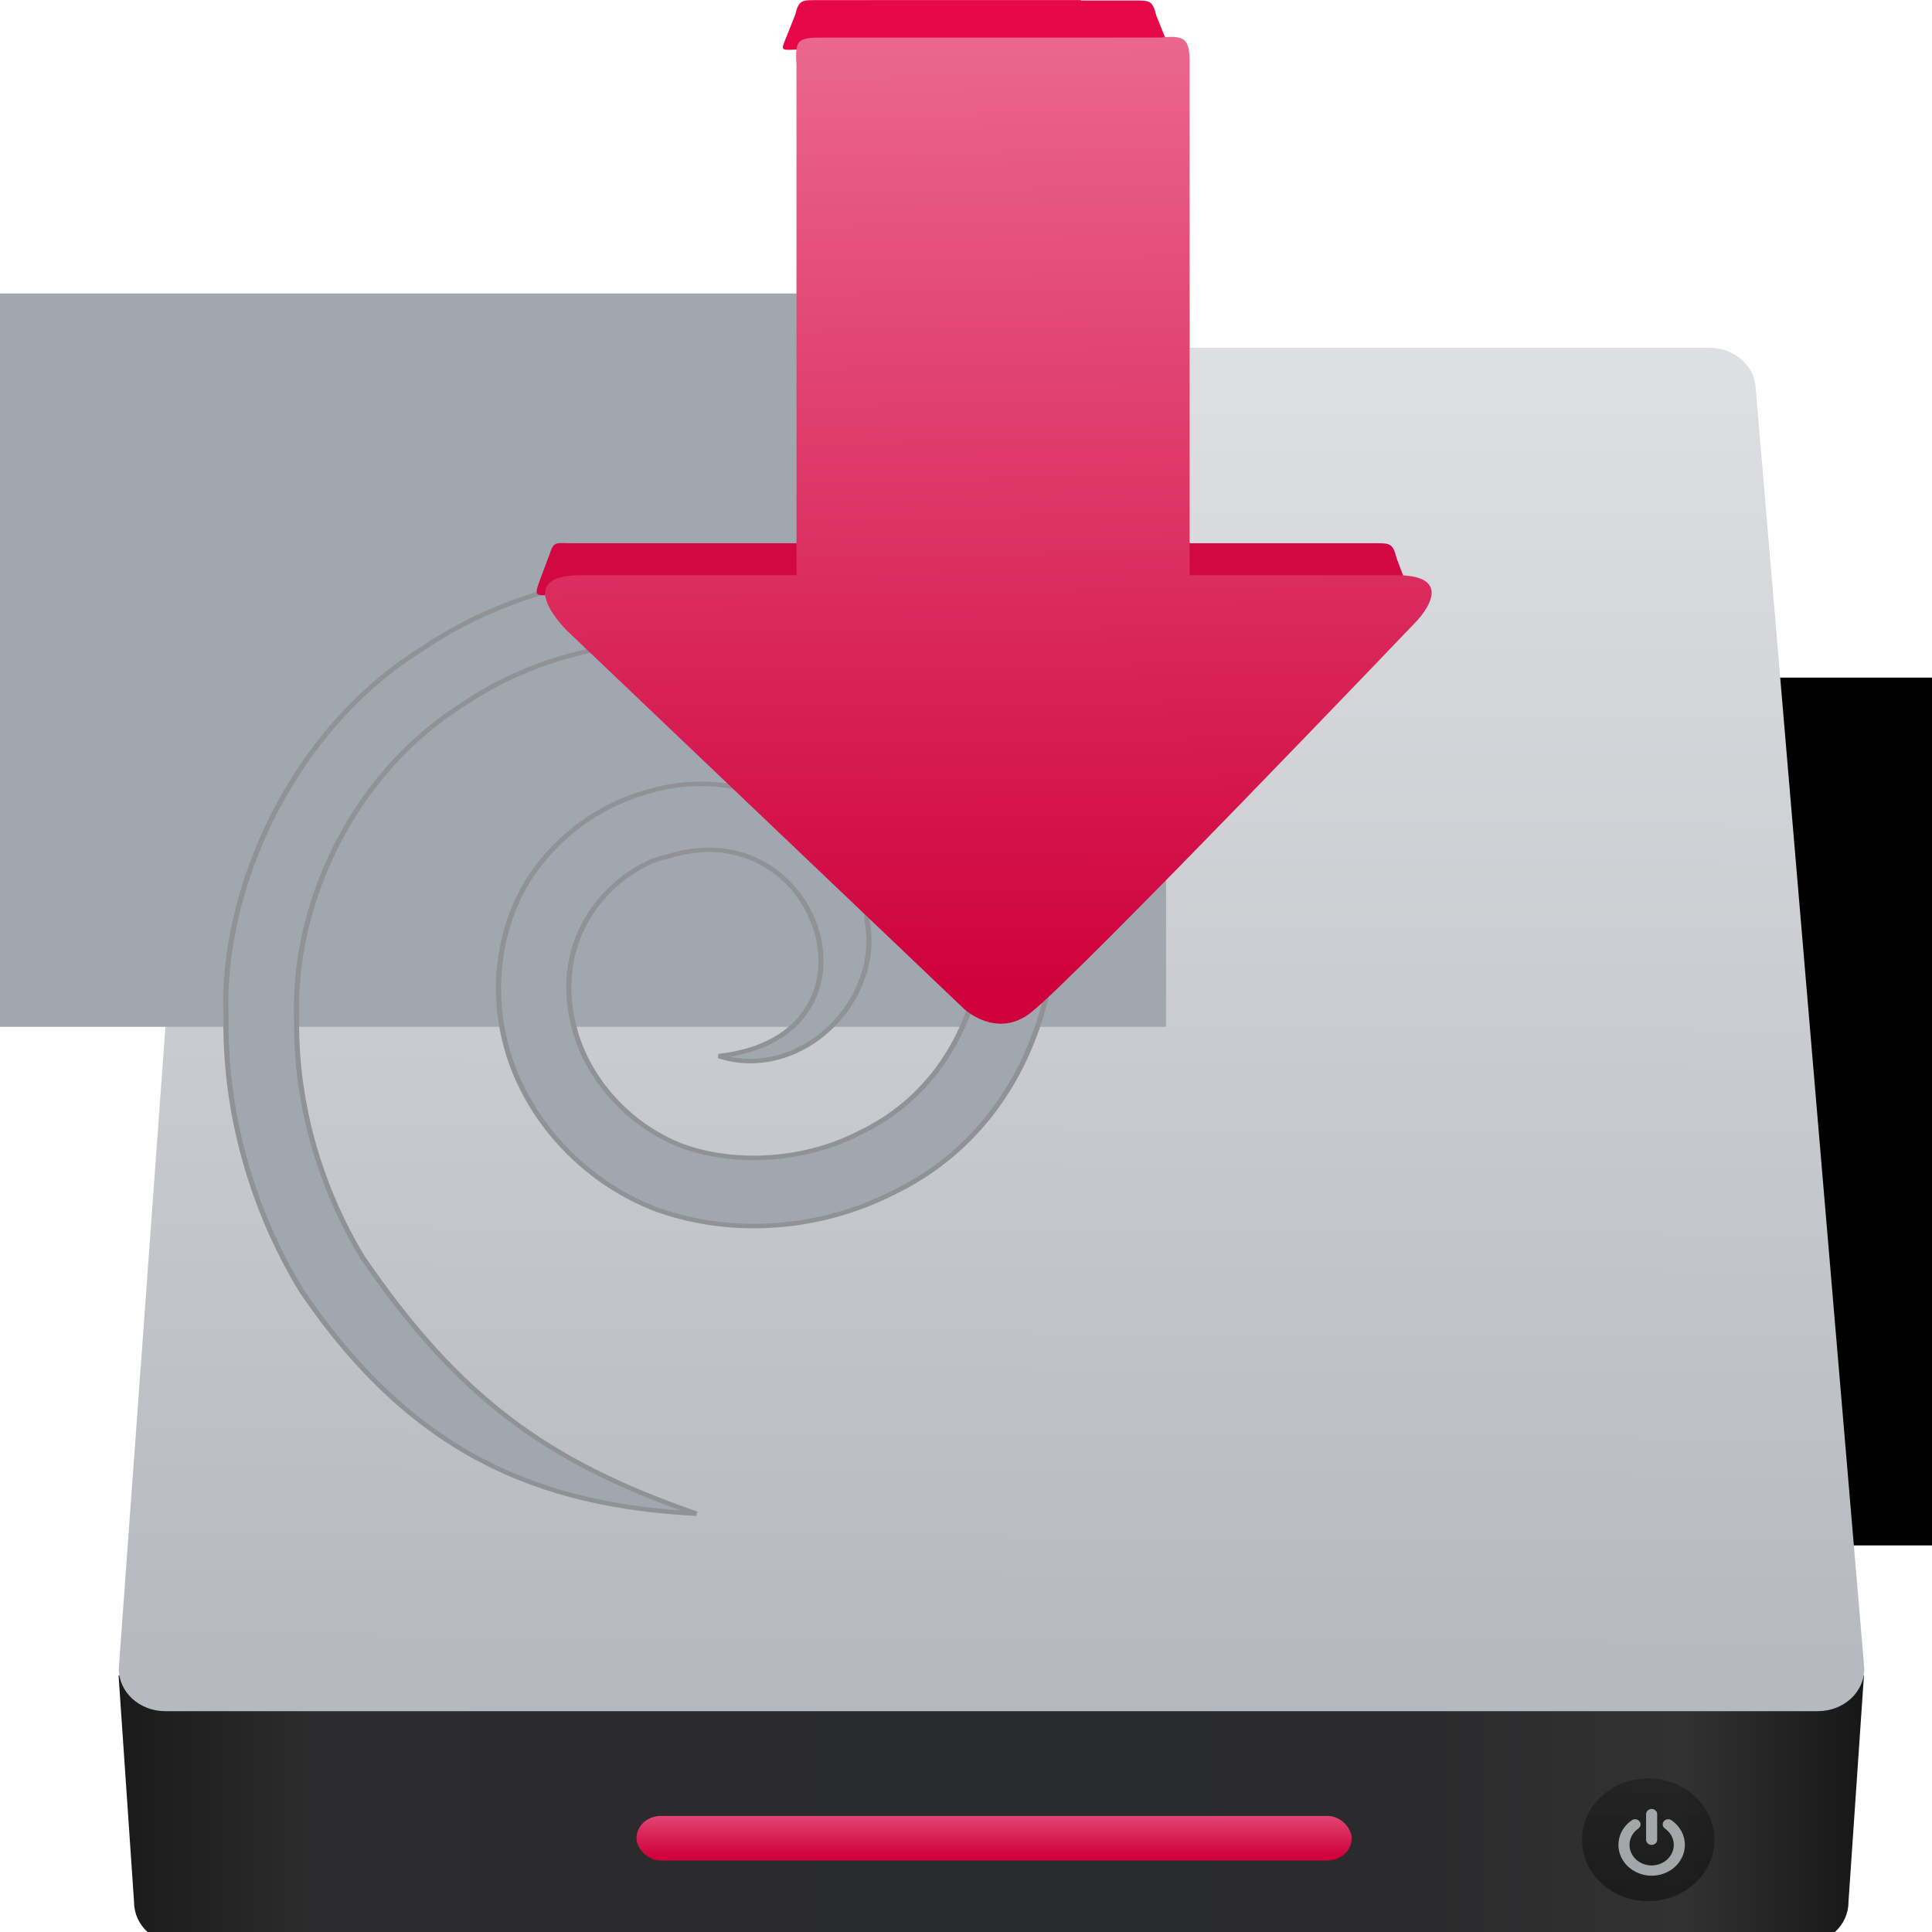 <?xml version="1.0" encoding="UTF-8" standalone="no"?>
<!-- Created with Inkscape (http://www.inkscape.org/) -->

<svg
   xmlns:ns2="http://ns.adobe.com/AdobeIllustrator/10.0/"
   xmlns:sketch="http://www.bohemiancoding.com/sketch/ns"
   xmlns:osb="http://www.openswatchbook.org/uri/2009/osb"
   xmlns:dc="http://purl.org/dc/elements/1.1/"
   xmlns:cc="http://creativecommons.org/ns#"
   xmlns:rdf="http://www.w3.org/1999/02/22-rdf-syntax-ns#"
   xmlns:svg="http://www.w3.org/2000/svg"
   xmlns="http://www.w3.org/2000/svg"
   xmlns:xlink="http://www.w3.org/1999/xlink"
   xmlns:sodipodi="http://sodipodi.sourceforge.net/DTD/sodipodi-0.dtd"
   xmlns:inkscape="http://www.inkscape.org/namespaces/inkscape"
   width="48"
   height="48"
   id="svg5453"
   version="1.1"
   inkscape:version="0.91 r13725"
   sodipodi:docname="synaptic.svg"
   inkscape:export-filename="/home/jamboarder/Projects/KDE VDG/Calamares/calamares-icon-2.png"
   inkscape:export-xdpi="90"
   inkscape:export-ydpi="90">
  <defs
     id="defs5455">
    <linearGradient
       id="linearGradient4915">
      <stop
         id="stop4917"
         offset="0"
         style="stop-color:#8645a3;stop-opacity:1" />
      <stop
         style="stop-color:#d164ff;stop-opacity:1"
         offset="1"
         id="stop4919" />
    </linearGradient>
    <linearGradient
       id="linearGradient5617">
      <stop
         style="stop-color:#9559b6;stop-opacity:1;"
         offset="0"
         id="stop5619" />
      <stop
         id="stop5621"
         offset="1"
         style="stop-color:#8e44ad;stop-opacity:1;" />
    </linearGradient>
    <linearGradient
       inkscape:collect="always"
       id="linearGradient5792">
      <stop
         style="stop-color:#c3c3c3;stop-opacity:1"
         offset="0"
         id="stop5794" />
      <stop
         style="stop-color:#acacac;stop-opacity:1"
         offset="1"
         id="stop5796" />
    </linearGradient>
    <linearGradient
       id="linearGradient4849"
       inkscape:collect="always">
      <stop
         id="stop4851"
         offset="0"
         style="stop-color:#b9b9b9;stop-opacity:1" />
      <stop
         id="stop4853"
         offset="1"
         style="stop-color:#d4d4d4;stop-opacity:1" />
    </linearGradient>
    <linearGradient
       id="linearGradient3923">
      <stop
         style="stop-color:#c8c8c8;stop-opacity:1;"
         offset="0"
         id="stop3925" />
      <stop
         style="stop-color:#969696;stop-opacity:1;"
         offset="1"
         id="stop3927" />
    </linearGradient>
    <linearGradient
       gradientUnits="userSpaceOnUse"
       y2="188.156"
       x2="319.022"
       y1="188.156"
       x1="57.289"
       id="linearGradient5478"
       xlink:href="#linearGradient3923"
       inkscape:collect="always" />
    <linearGradient
       gradientUnits="userSpaceOnUse"
       y2="0.063"
       x2="202.583"
       y1="385.206"
       x1="209.555"
       id="linearGradient5758"
       xlink:href="#linearGradient5792"
       inkscape:collect="always" />
    <linearGradient
       y2="188.156"
       x2="319.022"
       y1="188.156"
       x1="57.289"
       gradientUnits="userSpaceOnUse"
       id="linearGradient5762"
       xlink:href="#linearGradient4849"
       inkscape:collect="always" />
    <linearGradient
       inkscape:collect="always"
       xlink:href="#linearGradient3923"
       id="linearGradient4757"
       gradientUnits="userSpaceOnUse"
       x1="57.289"
       y1="188.156"
       x2="319.022"
       y2="188.156" />
    <linearGradient
       inkscape:collect="always"
       xlink:href="#linearGradient3923"
       id="linearGradient4759"
       gradientUnits="userSpaceOnUse"
       x1="57.289"
       y1="188.156"
       x2="319.022"
       y2="188.156" />
    <linearGradient
       inkscape:collect="always"
       xlink:href="#linearGradient3923"
       id="linearGradient4761"
       gradientUnits="userSpaceOnUse"
       x1="57.289"
       y1="188.156"
       x2="319.022"
       y2="188.156" />
    <linearGradient
       inkscape:collect="always"
       xlink:href="#linearGradient3923"
       id="linearGradient4763"
       gradientUnits="userSpaceOnUse"
       x1="57.289"
       y1="188.156"
       x2="319.022"
       y2="188.156" />
    <linearGradient
       inkscape:collect="always"
       xlink:href="#linearGradient3923"
       id="linearGradient4765"
       gradientUnits="userSpaceOnUse"
       x1="57.289"
       y1="188.156"
       x2="319.022"
       y2="188.156" />
    <linearGradient
       inkscape:collect="always"
       xlink:href="#linearGradient3923"
       id="linearGradient4767"
       gradientUnits="userSpaceOnUse"
       x1="57.289"
       y1="188.156"
       x2="319.022"
       y2="188.156" />
    <linearGradient
       inkscape:collect="always"
       xlink:href="#linearGradient3923"
       id="linearGradient4769"
       gradientUnits="userSpaceOnUse"
       x1="57.289"
       y1="188.156"
       x2="319.022"
       y2="188.156" />
    <linearGradient
       inkscape:collect="always"
       xlink:href="#linearGradient3923"
       id="linearGradient4771"
       gradientUnits="userSpaceOnUse"
       x1="57.289"
       y1="188.156"
       x2="319.022"
       y2="188.156" />
    <linearGradient
       inkscape:collect="always"
       xlink:href="#linearGradient3923"
       id="linearGradient4773"
       gradientUnits="userSpaceOnUse"
       x1="57.289"
       y1="188.156"
       x2="319.022"
       y2="188.156" />
    <linearGradient
       inkscape:collect="always"
       xlink:href="#linearGradient3923"
       id="linearGradient4775"
       gradientUnits="userSpaceOnUse"
       x1="57.289"
       y1="188.156"
       x2="319.022"
       y2="188.156" />
    <linearGradient
       inkscape:collect="always"
       xlink:href="#linearGradient3923"
       id="linearGradient4777"
       gradientUnits="userSpaceOnUse"
       x1="57.289"
       y1="188.156"
       x2="319.022"
       y2="188.156" />
    <linearGradient
       inkscape:collect="always"
       xlink:href="#linearGradient3923"
       id="linearGradient4779"
       gradientUnits="userSpaceOnUse"
       x1="57.289"
       y1="188.156"
       x2="319.022"
       y2="188.156" />
    <linearGradient
       inkscape:collect="always"
       xlink:href="#linearGradient3923"
       id="linearGradient4781"
       gradientUnits="userSpaceOnUse"
       x1="57.289"
       y1="188.156"
       x2="319.022"
       y2="188.156" />
    <linearGradient
       inkscape:collect="always"
       xlink:href="#linearGradient3923"
       id="linearGradient4783"
       gradientUnits="userSpaceOnUse"
       x1="57.289"
       y1="188.156"
       x2="319.022"
       y2="188.156" />
    <linearGradient
       inkscape:collect="always"
       xlink:href="#linearGradient3923"
       id="linearGradient4785"
       gradientUnits="userSpaceOnUse"
       x1="57.289"
       y1="188.156"
       x2="319.022"
       y2="188.156" />
    <linearGradient
       inkscape:collect="always"
       xlink:href="#linearGradient4849"
       id="linearGradient4787"
       gradientUnits="userSpaceOnUse"
       x1="57.289"
       y1="188.156"
       x2="319.022"
       y2="188.156" />
    <linearGradient
       inkscape:collect="always"
       xlink:href="#linearGradient4849"
       id="linearGradient4789"
       gradientUnits="userSpaceOnUse"
       x1="57.289"
       y1="188.156"
       x2="319.022"
       y2="188.156" />
    <linearGradient
       inkscape:collect="always"
       xlink:href="#linearGradient4849"
       id="linearGradient4791"
       gradientUnits="userSpaceOnUse"
       x1="57.289"
       y1="188.156"
       x2="319.022"
       y2="188.156" />
    <linearGradient
       inkscape:collect="always"
       xlink:href="#linearGradient4849"
       id="linearGradient4793"
       gradientUnits="userSpaceOnUse"
       x1="57.289"
       y1="188.156"
       x2="319.022"
       y2="188.156" />
    <linearGradient
       inkscape:collect="always"
       xlink:href="#linearGradient4849"
       id="linearGradient4795"
       gradientUnits="userSpaceOnUse"
       x1="57.289"
       y1="188.156"
       x2="319.022"
       y2="188.156" />
    <linearGradient
       inkscape:collect="always"
       xlink:href="#linearGradient4849"
       id="linearGradient4797"
       gradientUnits="userSpaceOnUse"
       x1="57.289"
       y1="188.156"
       x2="319.022"
       y2="188.156" />
    <linearGradient
       inkscape:collect="always"
       xlink:href="#linearGradient4849"
       id="linearGradient4799"
       gradientUnits="userSpaceOnUse"
       x1="57.289"
       y1="188.156"
       x2="319.022"
       y2="188.156" />
    <linearGradient
       inkscape:collect="always"
       xlink:href="#linearGradient4849"
       id="linearGradient4801"
       gradientUnits="userSpaceOnUse"
       x1="57.289"
       y1="188.156"
       x2="319.022"
       y2="188.156" />
    <linearGradient
       inkscape:collect="always"
       xlink:href="#linearGradient4849"
       id="linearGradient4803"
       gradientUnits="userSpaceOnUse"
       x1="57.289"
       y1="188.156"
       x2="319.022"
       y2="188.156" />
    <linearGradient
       inkscape:collect="always"
       xlink:href="#linearGradient4849"
       id="linearGradient4805"
       gradientUnits="userSpaceOnUse"
       x1="57.289"
       y1="188.156"
       x2="319.022"
       y2="188.156" />
    <linearGradient
       inkscape:collect="always"
       xlink:href="#linearGradient4849"
       id="linearGradient4807"
       gradientUnits="userSpaceOnUse"
       x1="57.289"
       y1="188.156"
       x2="319.022"
       y2="188.156" />
    <linearGradient
       inkscape:collect="always"
       xlink:href="#linearGradient4849"
       id="linearGradient4809"
       gradientUnits="userSpaceOnUse"
       x1="57.289"
       y1="188.156"
       x2="319.022"
       y2="188.156" />
    <linearGradient
       inkscape:collect="always"
       xlink:href="#linearGradient4849"
       id="linearGradient4811"
       gradientUnits="userSpaceOnUse"
       x1="57.289"
       y1="188.156"
       x2="319.022"
       y2="188.156" />
    <linearGradient
       inkscape:collect="always"
       xlink:href="#linearGradient4849"
       id="linearGradient4813"
       gradientUnits="userSpaceOnUse"
       x1="57.289"
       y1="188.156"
       x2="319.022"
       y2="188.156" />
    <linearGradient
       inkscape:collect="always"
       xlink:href="#linearGradient5617"
       id="linearGradient4913"
       gradientUnits="userSpaceOnUse"
       x1="209.555"
       y1="385.206"
       x2="202.583"
       y2="0.063" />
    <linearGradient
       inkscape:collect="always"
       xlink:href="#linearGradient5617"
       id="linearGradient5288"
       gradientUnits="userSpaceOnUse"
       x1="209.555"
       y1="385.206"
       x2="202.583"
       y2="0.063" />
    <linearGradient
       inkscape:collect="always"
       xlink:href="#linearGradient4196"
       id="linearGradient4217"
       x1="12.24"
       y1="75.629"
       x2="11.398"
       y2="10.649"
       gradientUnits="userSpaceOnUse"
       gradientTransform="translate(58.097,6.073)" />
    <linearGradient
       inkscape:collect="always"
       xlink:href="#linearGradient4915"
       id="linearGradient4506"
       gradientUnits="userSpaceOnUse"
       x1="209.555"
       y1="385.206"
       x2="202.583"
       y2="0.063" />
    <linearGradient
       inkscape:collect="always"
       xlink:href="#linearGradient4915"
       id="linearGradient4772"
       gradientUnits="userSpaceOnUse"
       x1="209.555"
       y1="385.206"
       x2="202.583"
       y2="0.063" />
    <linearGradient
       inkscape:collect="always"
       xlink:href="#linearGradient4915"
       id="linearGradient4610"
       gradientUnits="userSpaceOnUse"
       x1="209.555"
       y1="385.206"
       x2="202.583"
       y2="0.063" />
    <linearGradient
       id="linearGradient4992"
       inkscape:collect="always">
      <stop
         id="stop4994"
         offset="0"
         style="stop-color:#b6b9bf;stop-opacity:1" />
      <stop
         id="stop4996"
         offset="1"
         style="stop-color:#dddfe2;stop-opacity:1" />
    </linearGradient>
    <linearGradient
       id="linearGradient4957"
       inkscape:collect="always">
      <stop
         id="stop4959"
         offset="0"
         style="stop-color:#040404;stop-opacity:1" />
      <stop
         id="stop4961"
         offset="1"
         style="stop-color:#121212;stop-opacity:0.908" />
    </linearGradient>
    <linearGradient
       gradientTransform="matrix(0.248,0,0,0.244,433.384,517.171)"
       y2="107.361"
       x2="122.719"
       y1="107.361"
       x1="10.094"
       gradientUnits="userSpaceOnUse"
       id="linearGradient4197-0"
       xlink:href="#linearGradient3687-2"
       inkscape:collect="always" />
    <linearGradient
       id="linearGradient3687-2">
      <stop
         style="stop-color:#1a1a1a;stop-opacity:1"
         offset="0"
         id="stop3689-6" />
      <stop
         id="stop3691-8"
         offset="0.111"
         style="stop-color:#2c2c2e;stop-opacity:1" />
      <stop
         id="stop3693-8"
         offset="0.29"
         style="stop-color:#2b2b2d;stop-opacity:1" />
      <stop
         id="stop3695-4"
         offset="0.512"
         style="stop-color:#2a2b2d;stop-opacity:1" />
      <stop
         id="stop3699-86"
         offset="0.752"
         style="stop-color:#2b2b2d;stop-opacity:1" />
      <stop
         style="stop-color:#323232;stop-opacity:1"
         offset="0.897"
         id="stop3701-8" />
      <stop
         style="stop-color:#171717;stop-opacity:1"
         offset="1"
         id="stop3703-9" />
    </linearGradient>
    <linearGradient
       y2="188.156"
       x2="319.022"
       y1="188.156"
       x1="57.289"
       gradientUnits="userSpaceOnUse"
       id="linearGradient4740"
       xlink:href="#linearGradient3923"
       inkscape:collect="always" />
    <linearGradient
       y2="188.156"
       x2="319.022"
       y1="188.156"
       x1="57.289"
       gradientUnits="userSpaceOnUse"
       id="linearGradient4742"
       xlink:href="#linearGradient3923"
       inkscape:collect="always" />
    <linearGradient
       y2="188.156"
       x2="319.022"
       y1="188.156"
       x1="57.289"
       gradientUnits="userSpaceOnUse"
       id="linearGradient4744"
       xlink:href="#linearGradient3923"
       inkscape:collect="always" />
    <linearGradient
       y2="188.156"
       x2="319.022"
       y1="188.156"
       x1="57.289"
       gradientUnits="userSpaceOnUse"
       id="linearGradient4746"
       xlink:href="#linearGradient3923"
       inkscape:collect="always" />
    <linearGradient
       y2="188.156"
       x2="319.022"
       y1="188.156"
       x1="57.289"
       gradientUnits="userSpaceOnUse"
       id="linearGradient4748"
       xlink:href="#linearGradient3923"
       inkscape:collect="always" />
    <linearGradient
       y2="188.156"
       x2="319.022"
       y1="188.156"
       x1="57.289"
       gradientUnits="userSpaceOnUse"
       id="linearGradient4750"
       xlink:href="#linearGradient3923"
       inkscape:collect="always" />
    <linearGradient
       y2="188.156"
       x2="319.022"
       y1="188.156"
       x1="57.289"
       gradientUnits="userSpaceOnUse"
       id="linearGradient4752"
       xlink:href="#linearGradient3923"
       inkscape:collect="always" />
    <linearGradient
       y2="188.156"
       x2="319.022"
       y1="188.156"
       x1="57.289"
       gradientUnits="userSpaceOnUse"
       id="linearGradient4754"
       xlink:href="#linearGradient3923"
       inkscape:collect="always" />
    <linearGradient
       y2="188.156"
       x2="319.022"
       y1="188.156"
       x1="57.289"
       gradientUnits="userSpaceOnUse"
       id="linearGradient4756"
       xlink:href="#linearGradient3923"
       inkscape:collect="always" />
    <linearGradient
       y2="188.156"
       x2="319.022"
       y1="188.156"
       x1="57.289"
       gradientUnits="userSpaceOnUse"
       id="linearGradient4758"
       xlink:href="#linearGradient3923"
       inkscape:collect="always" />
    <linearGradient
       y2="188.156"
       x2="319.022"
       y1="188.156"
       x1="57.289"
       gradientUnits="userSpaceOnUse"
       id="linearGradient4760"
       xlink:href="#linearGradient3923"
       inkscape:collect="always" />
    <linearGradient
       y2="188.156"
       x2="319.022"
       y1="188.156"
       x1="57.289"
       gradientUnits="userSpaceOnUse"
       id="linearGradient4762"
       xlink:href="#linearGradient3923"
       inkscape:collect="always" />
    <linearGradient
       y2="188.156"
       x2="319.022"
       y1="188.156"
       x1="57.289"
       gradientUnits="userSpaceOnUse"
       id="linearGradient4764"
       xlink:href="#linearGradient3923"
       inkscape:collect="always" />
    <linearGradient
       y2="188.156"
       x2="319.022"
       y1="188.156"
       x1="57.289"
       gradientUnits="userSpaceOnUse"
       id="linearGradient4766"
       xlink:href="#linearGradient3923"
       inkscape:collect="always" />
    <linearGradient
       y2="188.156"
       x2="319.022"
       y1="188.156"
       x1="57.289"
       gradientUnits="userSpaceOnUse"
       id="linearGradient4768"
       xlink:href="#linearGradient3923"
       inkscape:collect="always" />
    <linearGradient
       id="linearGradient4207"
       osb:paint="gradient">
      <stop
         style="stop-color:#3498db;stop-opacity:1;"
         offset="0"
         id="stop3371" />
      <stop
         style="stop-color:#3498db;stop-opacity:0;"
         offset="1"
         id="stop3373" />
    </linearGradient>
    <linearGradient
       gradientTransform="matrix(0.505,0,0,1,229.148,2.167)"
       gradientUnits="userSpaceOnUse"
       y2="543.088"
       x2="451.021"
       y1="544.15"
       x1="451.021"
       id="linearGradient4735"
       xlink:href="#linearGradient4196"
       inkscape:collect="always" />
    <linearGradient
       gradientTransform="translate(0,0.106)"
       gradientUnits="userSpaceOnUse"
       y2="544.724"
       x2="467.175"
       y1="546.847"
       x1="467.175"
       id="linearGradient4963"
       xlink:href="#linearGradient4957"
       inkscape:collect="always" />
    <linearGradient
       gradientUnits="userSpaceOnUse"
       y2="518.407"
       x2="449.549"
       y1="540.746"
       x1="449.428"
       id="linearGradient4998"
       xlink:href="#linearGradient4992"
       inkscape:collect="always" />
    <linearGradient
       inkscape:collect="always"
       xlink:href="#linearGradient4915"
       id="linearGradient5833"
       gradientUnits="userSpaceOnUse"
       x1="209.555"
       y1="385.206"
       x2="202.583"
       y2="0.063" />
    <linearGradient
       inkscape:collect="always"
       xlink:href="#linearGradient3923"
       id="linearGradient5835"
       gradientUnits="userSpaceOnUse"
       x1="57.289"
       y1="188.156"
       x2="319.022"
       y2="188.156" />
    <linearGradient
       inkscape:collect="always"
       xlink:href="#linearGradient4915"
       id="linearGradient5837"
       gradientUnits="userSpaceOnUse"
       x1="209.555"
       y1="385.206"
       x2="202.583"
       y2="0.063" />
    <linearGradient
       inkscape:collect="always"
       xlink:href="#linearGradient4915"
       id="linearGradient5839"
       gradientUnits="userSpaceOnUse"
       x1="209.555"
       y1="385.206"
       x2="202.583"
       y2="0.063" />
    <linearGradient
       inkscape:collect="always"
       xlink:href="#linearGradient4915"
       id="linearGradient5841"
       gradientUnits="userSpaceOnUse"
       x1="209.555"
       y1="385.206"
       x2="202.583"
       y2="0.063" />
    <linearGradient
       inkscape:collect="always"
       xlink:href="#linearGradient4915"
       id="linearGradient5843"
       gradientUnits="userSpaceOnUse"
       x1="209.555"
       y1="385.206"
       x2="202.583"
       y2="0.063" />
    <linearGradient
       inkscape:collect="always"
       id="linearGradient4196">
      <stop
         style="stop-color:#cf003b;stop-opacity:1"
         offset="0"
         id="stop4198" />
      <stop
         style="stop-color:#eb678d;stop-opacity:1"
         offset="1"
         id="stop4200" />
    </linearGradient>
    <linearGradient
       inkscape:collect="always"
       xlink:href="#linearGradient4915"
       id="linearGradient4476"
       gradientUnits="userSpaceOnUse"
       x1="209.555"
       y1="385.206"
       x2="202.583"
       y2="0.063" />
  </defs>
  <sodipodi:namedview
     id="base"
     pagecolor="#5a5a5a"
     bordercolor="#666666"
     borderopacity="1.0"
     inkscape:pageopacity="0"
     inkscape:pageshadow="2"
     inkscape:zoom="8.2200207"
     inkscape:cx="12.43571"
     inkscape:cy="22.677856"
     inkscape:document-units="px"
     inkscape:current-layer="g4385"
     showgrid="false"
     fit-margin-top="0"
     fit-margin-left="0"
     fit-margin-right="0"
     fit-margin-bottom="0"
     inkscape:window-width="1366"
     inkscape:window-height="642"
     inkscape:window-x="0"
     inkscape:window-y="33"
     inkscape:window-maximized="1"
     inkscape:showpageshadow="false"
     borderlayer="true"
     showguides="false"
     inkscape:snap-global="true"
     inkscape:snap-nodes="true"
     inkscape:snap-bbox="true"
     inkscape:bbox-nodes="true"
     showborder="false">
    <inkscape:grid
       type="xygrid"
       id="grid4063"
       empspacing="4"
       visible="true"
       enabled="true"
       snapvisiblegridlinesonly="true" />
    <sodipodi:guide
       position="1.1650391e-05,48"
       orientation="4,0"
       id="guide4146" />
    <sodipodi:guide
       position="1.1650391e-05,44"
       orientation="0,48"
       id="guide4148" />
    <sodipodi:guide
       position="48,44"
       orientation="-4,0"
       id="guide4150" />
    <sodipodi:guide
       position="1.1650391e-05,4"
       orientation="4,0"
       id="guide4154" />
    <sodipodi:guide
       position="1.1650391e-05,2.6367188e-05"
       orientation="0,48"
       id="guide4156" />
    <sodipodi:guide
       position="48,2.6367188e-05"
       orientation="-4,0"
       id="guide4158" />
    <sodipodi:guide
       position="24,4"
       orientation="0,-48"
       id="guide4160" />
    <sodipodi:guide
       position="48,48"
       orientation="0,-4"
       id="guide4162" />
    <sodipodi:guide
       position="44,48"
       orientation="48,0"
       id="guide4164" />
    <sodipodi:guide
       position="44,2.6367188e-05"
       orientation="0,4"
       id="guide4166" />
    <sodipodi:guide
       position="48,2.6367188e-05"
       orientation="-48,0"
       id="guide4168" />
    <sodipodi:guide
       position="4,48"
       orientation="0,-4"
       id="guide4170" />
    <sodipodi:guide
       position="4.2167969e-05,48"
       orientation="48,0"
       id="guide4172" />
    <sodipodi:guide
       position="4.2167969e-05,2.6367188e-05"
       orientation="0,4"
       id="guide4174" />
    <sodipodi:guide
       position="4,2.6367188e-05"
       orientation="-48,0"
       id="guide4176" />
    <sodipodi:guide
       position="4,48"
       orientation="44,0"
       id="guide4638" />
    <sodipodi:guide
       position="4,4"
       orientation="0,20"
       id="guide4640" />
    <sodipodi:guide
       position="24,48"
       orientation="0,-20"
       id="guide4644" />
    <sodipodi:guide
       position="4,24"
       orientation="20,0"
       id="guide4666" />
    <sodipodi:guide
       position="4,4"
       orientation="0,40"
       id="guide4668" />
    <sodipodi:guide
       position="44,4"
       orientation="-20,0"
       id="guide4670" />
  </sodipodi:namedview>
  <g
     inkscape:label="Capa 1"
     inkscape:groupmode="layer"
     id="layer1"
     transform="translate(-384.571,-499.798)">
    <g
       transform="translate(24.144,-6.299)"
       id="layer1-2"
       inkscape:label="Capa 1">
      <flowRoot
         transform="translate(389.571,520.798)"
         style="font-style:normal;font-variant:normal;font-weight:normal;font-stretch:normal;font-size:10px;line-height:125%;font-family:sans-serif;-inkscape-font-specification:'sans-serif, Normal';text-align:start;letter-spacing:0px;word-spacing:0px;writing-mode:lr-tb;text-anchor:start;fill:#000000;fill-opacity:1;stroke:none"
         id="flowRoot4170"
         xml:space="preserve"><flowRegion
           id="flowRegion4172"><rect
             y="3"
             x="22"
             height="15"
             width="27"
             id="rect4174" /></flowRegion><flowPara
           id="flowPara4176">Plasm</flowPara></flowRoot>      <g
         transform="translate(-56.143,-2.138)"
         inkscape:label="Capa 1"
         id="layer1-3">
        <g
           id="g4856"
           transform="translate(-84.03,-6.001)">
          <g
             transform="translate(90.709,8.114)"
             id="g5522">
            <g
               id="g5408"
               transform="matrix(0.016,-1.1115667e-4,8.7994552e-5,0.012,452.524,526.326)"
               style="fill:url(#linearGradient5478);fill-opacity:1">
              <g
                 id="g5372"
                 style="fill:url(#linearGradient4757);fill-opacity:1" />
              <g
                 id="g5374"
                 style="fill:url(#linearGradient4759);fill-opacity:1" />
              <g
                 id="g5376"
                 style="fill:url(#linearGradient4761);fill-opacity:1" />
              <g
                 id="g5378"
                 style="fill:url(#linearGradient4763);fill-opacity:1" />
              <g
                 id="g5380"
                 style="fill:url(#linearGradient4765);fill-opacity:1" />
              <g
                 id="g5382"
                 style="fill:url(#linearGradient4767);fill-opacity:1" />
              <g
                 id="g5384"
                 style="fill:url(#linearGradient4769);fill-opacity:1" />
              <g
                 id="g5386"
                 style="fill:url(#linearGradient4771);fill-opacity:1" />
              <g
                 id="g5388"
                 style="fill:url(#linearGradient4773);fill-opacity:1" />
              <g
                 id="g5390"
                 style="fill:url(#linearGradient4775);fill-opacity:1" />
              <g
                 id="g5392"
                 style="fill:url(#linearGradient4777);fill-opacity:1" />
              <g
                 id="g5394"
                 style="fill:url(#linearGradient4779);fill-opacity:1" />
              <g
                 id="g5396"
                 style="fill:url(#linearGradient4781);fill-opacity:1" />
              <g
                 id="g5398"
                 style="fill:url(#linearGradient4783);fill-opacity:1" />
              <g
                 id="g5400"
                 style="fill:url(#linearGradient4785);fill-opacity:1" />
            </g>
            <g
               style="fill:url(#linearGradient5758);fill-opacity:1"
               transform="matrix(0.015,0,0,0.015,453.511,524.896)"
               id="g5734">
              <g
                 style="fill:url(#linearGradient4787);fill-opacity:1"
                 id="g5698" />
              <g
                 style="fill:url(#linearGradient4789);fill-opacity:1"
                 id="g5700" />
              <g
                 style="fill:url(#linearGradient4791);fill-opacity:1"
                 id="g5702" />
              <g
                 style="fill:url(#linearGradient4793);fill-opacity:1"
                 id="g5704" />
              <g
                 style="fill:url(#linearGradient4795);fill-opacity:1"
                 id="g5706" />
              <g
                 style="fill:url(#linearGradient4797);fill-opacity:1"
                 id="g5708" />
              <g
                 style="fill:url(#linearGradient4799);fill-opacity:1"
                 id="g5710" />
              <g
                 style="fill:url(#linearGradient4801);fill-opacity:1"
                 id="g5712" />
              <g
                 style="fill:url(#linearGradient4803);fill-opacity:1"
                 id="g5714" />
              <g
                 style="fill:url(#linearGradient4805);fill-opacity:1"
                 id="g5716" />
              <g
                 style="fill:url(#linearGradient4807);fill-opacity:1"
                 id="g5718" />
              <g
                 style="fill:url(#linearGradient4809);fill-opacity:1"
                 id="g5720" />
              <g
                 style="fill:url(#linearGradient4811);fill-opacity:1"
                 id="g5722" />
              <g
                 style="fill:url(#linearGradient4813);fill-opacity:1"
                 id="g5724" />
              <g
                 style="fill:url(#linearGradient5762);fill-opacity:1"
                 id="g5726" />
            </g>
            <g
               id="g4906"
               style="fill:url(#linearGradient4913);fill-opacity:1"
               transform="matrix(0.005,0,0,0.004,428.015,529.859)">
              <g
                 id="g5120"
                 style="fill:url(#linearGradient5288)"
                 transform="matrix(1.179,0,0,1.179,-4317.762,391.079)">
                <g
                   id="g4259"
                   transform="matrix(53.036,0,0,61.477,991.414,-5488.139)"
                   style="fill:url(#linearGradient4506);fill-opacity:1.0">
                  <g
                     id="g4385"
                     style="fill:url(#linearGradient4476)"
                     transform="matrix(1.106,0,0,1.106,-7.528,-11.253)">
                    <g
                       style="fill:url(#linearGradient5843)"
                       inkscape:label="Capa 1"
                       id="layer1-8"
                       transform="matrix(2.378,0,0,2.378,-900.885,-1145.069)">
                      <g
                         style="fill:url(#linearGradient5841)"
                         transform="matrix(1.885,0,0,1.885,-346.024,-478.715)"
                         id="layer1-37"
                         inkscape:label="Capa 1">
                        <flowRoot
                           transform="translate(389.571,520.798)"
                           style="font-style:normal;font-variant:normal;font-weight:normal;font-stretch:normal;font-size:10px;line-height:125%;font-family:sans-serif;-inkscape-font-specification:'sans-serif, Normal';text-align:start;letter-spacing:0px;word-spacing:0px;writing-mode:lr-tb;text-anchor:start;fill:#000000;fill-opacity:1;stroke:none"
                           id="flowRoot4170-5"
                           xml:space="preserve"><flowRegion
                             id="flowRegion4172-9"><rect
                               y="3"
                               x="22"
                               height="15"
                               width="27"
                               id="rect4174-5" /></flowRegion><flowPara
                             id="flowPara4176-4">Plasm</flowPara></flowRoot>                        <g
                           style="fill:url(#linearGradient5839)"
                           transform="translate(-56.143,-2.138)"
                           inkscape:label="Capa 1"
                           id="layer1-3-2">
                          <g
                             style="fill:url(#linearGradient5837)"
                             id="g5522-7"
                             transform="translate(6.68,2.113)">
                            <path
                               sodipodi:nodetypes="ccccccc"
                               id="rect3001-6"
                               d="m 435.891,541.073 0.248,3.915 c 0,0.406 0.332,0.733 0.745,0.733 l 25.99,0 c 0.413,0 0.745,-0.327 0.745,-0.733 l 0.248,-3.915 -27.978,0 z"
                               style="fill:url(#linearGradient4197-0);fill-opacity:1;stroke:none"
                               inkscape:connector-curvature="0" />
                            <path
                               sodipodi:nodetypes="ccccccccc"
                               id="path3778-6"
                               d="m 438.129,518.122 23.26,0 c 0.413,0 0.745,0.327 0.745,0.733 l 1.739,22.1 c 0,0.406 -0.332,0.733 -0.745,0.733 l -26.489,0 c -0.413,0 -0.745,-0.327 -0.745,-0.733 l 1.49,-22.1 c 0,-0.406 0.332,-0.733 0.745,-0.733 z"
                               style="fill:url(#linearGradient4998);fill-opacity:1;stroke:none"
                               inkscape:connector-curvature="0" />
                            <g
                               style="fill:url(#linearGradient5833)"
                               id="g4263"
                               transform="matrix(0.648,0,0,0.648,459.042,-145.913)" />
                            <g
                               style="fill:url(#linearGradient5835);fill-opacity:1"
                               transform="matrix(0.016,-1.1115667e-4,8.7994552e-5,0.012,452.524,526.326)"
                               id="g5408-5">
                              <g
                                 style="fill:url(#linearGradient4740);fill-opacity:1"
                                 id="g5372-4" />
                              <g
                                 style="fill:url(#linearGradient4742);fill-opacity:1"
                                 id="g5374-4" />
                              <g
                                 style="fill:url(#linearGradient4744);fill-opacity:1"
                                 id="g5376-9" />
                              <g
                                 style="fill:url(#linearGradient4746);fill-opacity:1"
                                 id="g5378-4" />
                              <g
                                 style="fill:url(#linearGradient4748);fill-opacity:1"
                                 id="g5380-3" />
                              <g
                                 style="fill:url(#linearGradient4750);fill-opacity:1"
                                 id="g5382-0" />
                              <g
                                 style="fill:url(#linearGradient4752);fill-opacity:1"
                                 id="g5384-3" />
                              <g
                                 style="fill:url(#linearGradient4754);fill-opacity:1"
                                 id="g5386-0" />
                              <g
                                 style="fill:url(#linearGradient4756);fill-opacity:1"
                                 id="g5388-4" />
                              <g
                                 style="fill:url(#linearGradient4758);fill-opacity:1"
                                 id="g5390-6" />
                              <g
                                 style="fill:url(#linearGradient4760);fill-opacity:1"
                                 id="g5392-6" />
                              <g
                                 style="fill:url(#linearGradient4762);fill-opacity:1"
                                 id="g5394-2" />
                              <g
                                 style="fill:url(#linearGradient4764);fill-opacity:1"
                                 id="g5396-3" />
                              <g
                                 style="fill:url(#linearGradient4766);fill-opacity:1"
                                 id="g5398-9" />
                              <g
                                 style="fill:url(#linearGradient4768);fill-opacity:1"
                                 id="g5400-3" />
                            </g>
                          </g>
                          <rect
                             ry="0.384"
                             y="545.613"
                             x="450.873"
                             height="0.769"
                             width="11.463"
                             id="rect4727-3"
                             style="opacity:1;fill:url(#linearGradient4735);fill-opacity:1;stroke:none;stroke-width:0.2;stroke-linecap:round;stroke-linejoin:round;stroke-miterlimit:4;stroke-dasharray:none;stroke-opacity:1" />
                          <ellipse
                             style="opacity:0.452;fill:url(#linearGradient4963);fill-opacity:1;stroke:none;stroke-width:1.7;stroke-linecap:round;stroke-linejoin:round;stroke-miterlimit:4;stroke-dasharray:none;stroke-opacity:1"
                             id="path4955"
                             cx="467.089"
                             cy="546.024"
                             rx="1.061"
                             ry="1.061" />
                          <g
                             transform="matrix(0.067,0,0,0.067,429.308,506.304)"
                             id="layer1-2-3"
                             inkscape:label="Capa 1"
                             style="opacity:0.668;fill:#e3e8ea;fill-opacity:1">
                            <g
                               style="fill:#e3e8ea;fill-opacity:1"
                               transform="matrix(0.127,0,0,0.127,556.717,584.863)"
                               sketch:type="MSLayerGroup"
                               id="power27">
                              <g
                                 style="fill:#e3e8ea;fill-opacity:1"
                                 sketch:type="MSShapeGroup"
                                 id="g953">
                                <path
                                   style="fill:#e3e8ea;fill-opacity:1"
                                   inkscape:connector-curvature="0"
                                   id="path955"
                                   d="m 63,73.215 c 2.824,0 5.27,-1.031 7.332,-3.096 2.064,-2.063 3.098,-4.508 3.098,-7.332 l 0,-52.144 C 73.43,7.818 72.397,5.374 70.332,3.311 68.27,1.246 65.825,0.214 63,0.214 c -2.825,0 -5.269,1.033 -7.333,3.097 -2.064,2.063 -3.096,4.508 -3.096,7.332 l 0,52.144 c 0,2.824 1.032,5.269 3.096,7.332 2.064,2.065 4.509,3.096 7.333,3.096 l 0,0 z" />
                                <path
                                   style="fill:#e3e8ea;fill-opacity:1"
                                   inkscape:connector-curvature="0"
                                   id="path957"
                                   d="M 119.014,45.269 C 114.641,36.525 108.491,29.192 100.561,23.272 98.28,21.534 95.7,20.855 92.821,21.235 c -2.879,0.38 -5.16,1.738 -6.844,4.073 -1.738,2.281 -2.403,4.847 -1.996,7.699 0.406,2.853 1.752,5.147 4.033,6.885 5.321,4.019 9.438,8.935 12.342,14.747 2.906,5.811 4.358,12.004 4.358,18.575 0,5.65 -1.1,11.04 -3.299,16.173 -2.2,5.133 -5.174,9.573 -8.922,13.321 -3.748,3.747 -8.187,6.721 -13.32,8.921 -5.133,2.2 -10.524,3.301 -16.173,3.301 -5.648,0 -11.039,-1.101 -16.172,-3.301 -5.133,-2.2 -9.573,-5.174 -13.321,-8.921 -3.747,-3.748 -6.721,-8.188 -8.921,-13.321 -2.2,-5.133 -3.3,-10.523 -3.3,-16.173 0,-6.571 1.453,-12.763 4.359,-18.575 2.906,-5.811 7.02,-10.727 12.343,-14.747 2.281,-1.739 3.625,-4.033 4.033,-6.885 0.407,-2.851 -0.258,-5.418 -1.996,-7.699 -1.684,-2.335 -3.951,-3.693 -6.803,-4.073 -2.852,-0.38 -5.446,0.299 -7.781,2.037 -7.931,5.92 -14.081,13.253 -18.454,21.997 -4.373,8.745 -6.559,18.06 -6.559,27.945 0,8.474 1.657,16.566 4.97,24.279 3.314,7.713 7.767,14.366 13.362,19.961 5.594,5.594 12.248,10.049 19.961,13.36 7.713,3.314 15.806,4.972 24.279,4.972 8.473,0 16.566,-1.658 24.279,-4.972 7.713,-3.312 14.367,-7.766 19.961,-13.36 5.594,-5.594 10.047,-12.248 13.361,-19.961 3.313,-7.713 4.969,-15.806 4.969,-24.279 0,-9.885 -2.183,-19.2 -6.556,-27.945 l 0,0 z" />
                              </g>
                            </g>
                          </g>
                        </g>
                      </g>
                    </g>
                    <g
                       style="fill:#a1a7ae;fill-opacity:1"
                       inkscape:label="Capa 1"
                       id="layer1-1"
                       transform="matrix(3.847,0,0,3.788,-1696.359,-1925.562)">
                      <g
                         style="fill:#a1a7ae;fill-opacity:1"
                         transform="translate(24.144,-6.299)"
                         id="layer1-2-9"
                         inkscape:label="Capa 1">
                        <flowRoot
                           transform="translate(389.571,520.798)"
                           style="font-style:normal;font-variant:normal;font-weight:normal;font-stretch:normal;font-size:10px;line-height:125%;font-family:sans-serif;-inkscape-font-specification:'sans-serif, Normal';text-align:start;letter-spacing:0px;word-spacing:0px;writing-mode:lr-tb;text-anchor:start;fill:#a1a7ae;fill-opacity:1;stroke:none"
                           id="flowRoot4170-56"
                           xml:space="preserve"><flowRegion
                             id="flowRegion4172-4"><rect
                               style="fill:#a1a7ae;fill-opacity:1"
                               y="3"
                               x="22"
                               height="15"
                               width="27"
                               id="rect4174-0" /></flowRegion><flowPara
                             id="flowPara4176-9">Plasm</flowPara></flowRoot>                        <g
                           style="fill:#a1a7ae;fill-opacity:1"
                           transform="translate(-56.143,-2.138)"
                           inkscape:label="Capa 1"
                           id="layer1-3-4">
                          <g
                             style="fill:#a1a7ae;fill-opacity:1"
                             id="g4856-4"
                             transform="translate(-84.03,-6.001)">
                            <g
                               style="fill:#a1a7ae;fill-opacity:1"
                               transform="translate(90.709,8.114)"
                               id="g5522-0">
                              <g
                                 id="g5408-0"
                                 transform="matrix(0.016,-1.1115667e-4,8.7994552e-5,0.012,452.524,526.326)"
                                 style="fill:#a1a7ae;fill-opacity:1">
                                <g
                                   id="g5372-7"
                                   style="fill:#a1a7ae;fill-opacity:1" />
                                <g
                                   id="g5374-1"
                                   style="fill:#a1a7ae;fill-opacity:1" />
                                <g
                                   id="g5376-4"
                                   style="fill:#a1a7ae;fill-opacity:1" />
                                <g
                                   id="g5378-1"
                                   style="fill:#a1a7ae;fill-opacity:1" />
                                <g
                                   id="g5380-9"
                                   style="fill:#a1a7ae;fill-opacity:1" />
                                <g
                                   id="g5382-8"
                                   style="fill:#a1a7ae;fill-opacity:1" />
                                <g
                                   id="g5384-7"
                                   style="fill:#a1a7ae;fill-opacity:1" />
                                <g
                                   id="g5386-3"
                                   style="fill:#a1a7ae;fill-opacity:1" />
                                <g
                                   id="g5388-3"
                                   style="fill:#a1a7ae;fill-opacity:1" />
                                <g
                                   id="g5390-0"
                                   style="fill:#a1a7ae;fill-opacity:1" />
                                <g
                                   id="g5392-2"
                                   style="fill:#a1a7ae;fill-opacity:1" />
                                <g
                                   id="g5394-1"
                                   style="fill:#a1a7ae;fill-opacity:1" />
                                <g
                                   id="g5396-6"
                                   style="fill:#a1a7ae;fill-opacity:1" />
                                <g
                                   id="g5398-99"
                                   style="fill:#a1a7ae;fill-opacity:1" />
                                <g
                                   id="g5400-7"
                                   style="fill:#a1a7ae;fill-opacity:1" />
                              </g>
                              <g
                                 style="fill:#a1a7ae;fill-opacity:1"
                                 transform="matrix(0.015,0,0,0.015,453.511,524.896)"
                                 id="g5734-8">
                                <g
                                   style="fill:#a1a7ae;fill-opacity:1"
                                   id="g5698-5" />
                                <g
                                   style="fill:#a1a7ae;fill-opacity:1"
                                   id="g5700-4" />
                                <g
                                   style="fill:#a1a7ae;fill-opacity:1"
                                   id="g5702-1" />
                                <g
                                   style="fill:#a1a7ae;fill-opacity:1"
                                   id="g5704-8" />
                                <g
                                   style="fill:#a1a7ae;fill-opacity:1"
                                   id="g5706-3" />
                                <g
                                   style="fill:#a1a7ae;fill-opacity:1"
                                   id="g5708-8" />
                                <g
                                   style="fill:#a1a7ae;fill-opacity:1"
                                   id="g5710-4" />
                                <g
                                   style="fill:#a1a7ae;fill-opacity:1"
                                   id="g5712-9" />
                                <g
                                   style="fill:#a1a7ae;fill-opacity:1"
                                   id="g5714-1" />
                                <g
                                   style="fill:#a1a7ae;fill-opacity:1"
                                   id="g5716-3" />
                                <g
                                   style="fill:#a1a7ae;fill-opacity:1"
                                   id="g5718-4" />
                                <g
                                   style="fill:#a1a7ae;fill-opacity:1"
                                   id="g5720-5" />
                                <g
                                   style="fill:#a1a7ae;fill-opacity:1"
                                   id="g5722-5" />
                                <g
                                   style="fill:#a1a7ae;fill-opacity:1"
                                   id="g5724-4" />
                                <g
                                   style="fill:#a1a7ae;fill-opacity:1"
                                   id="g5726-2" />
                              </g>
                              <g
                                 transform="matrix(0.005,0,0,0.005,408.102,531.415)"
                                 style="fill:#a1a7ae;fill-opacity:1"
                                 id="g5120-1">
                                <g
                                   style="fill:#a1a7ae;fill-opacity:1"
                                   transform="matrix(53.036,0,0,61.477,991.414,-5488.139)"
                                   id="g4259-5">
                                <g
                                   style="fill:#a1a7ae;fill-opacity:1"
                                   inkscape:label="Capa 1"
                                   id="layer1-5"
                                   transform="matrix(0.596,0,0,0.492,-148.886,-168.585)">
                                <g
                                   style="overflow:visible;fill:#a1a7ae;fill-opacity:1"
                                   id="g4165"
                                   transform="translate(342.206,439.87)">
                                <g
                                   ns2:rgbTrio="#4F008000FFFF"
                                   ns2:dimmedPercent="50"
                                   ns2:layer="yes"
                                   id="Layer_1"
                                   style="fill:#a1a7ae;fill-opacity:1">
                                <g
                                   id="g4153"
                                   style="fill:#a1a7ae;fill-opacity:1">
                                <path
                                   id="path4159"
                                   d="m 326.514,199.064 c -17.586,-6.984 -28.031,-15.556 -39.484,-34.685 -2.81,-5.27 -7.978,-17.032 -7.782,-32.383 -0.457,-15.306 6.549,-32.942 19.624,-42.353 12.627,-9.933 28.922,-10.082 38.615,-6.159 9.999,4.098 14.054,10.924 14.168,10.599 -0.306,0.085 5.357,5.343 7.881,16.789 2.813,11.002 -0.044,29.237 -13.79,36.704 -6.322,3.741 -14.533,4.418 -20.972,1.743 -6.439,-2.867 -11.112,-9.162 -12.669,-15.738 -3.393,-14.519 6.586,-22.566 10.989,-23.392 17.911,-6.593 26.982,24.348 6.034,26.98 9.548,3.52 19.391,-7.297 17.52,-18.316 -0.378,-11.021 -12.464,-21.96 -25.795,-17.476 -3.481,1.061 -8.752,3.758 -12.877,9.824 -4.231,6.03 -6.151,15.48 -3.952,24.666 2.144,9.237 8.664,18.078 17.746,22.052 9.174,3.736 19.389,2.668 27.824,-2.178 18.008,-9.834 21.612,-33.796 18.034,-46.98 -3.158,-14.17 -10.131,-20.658 -9.77,-20.758 -0.13,0.386 -5.146,-8.033 -17.542,-13.143 -12.121,-4.879 -31.019,-4.535 -46.151,7.178 -15.486,10.963 -23.875,32.505 -23.266,49.867 -0.209,17.631 5.744,31.126 8.992,37.124 13.093,22.042 28.095,28.931 46.622,30.034"
                                   ns2:knockout="Off"
                                   inkscape:connector-curvature="0"
                                   style="fill:#a1a7ae;fill-opacity:1;stroke:#909296;stroke-width:0.604;stroke-miterlimit:4;stroke-dasharray:none;stroke-opacity:1" />
                                </g>
                                </g>
                                </g>
                                </g>
                                </g>
                              </g>
                            </g>
                          </g>
                        </g>
                      </g>
                    </g>
                    <g
                       transform="matrix(1.083,0,0,1.083,-6.061,-4.452)"
                       style="fill:url(#linearGradient4610)"
                       id="g4457">
                      <g
                         id="g4614"
                         style="fill:url(#linearGradient4772)"
                         transform="matrix(1.061,0,0,1.061,-3.939,0.019)">
                        <path
                           transform="matrix(0.016,0,0,0.014,-5.336,84.106)"
                           sodipodi:nodetypes="ccccccc"
                           inkscape:connector-curvature="0"
                           id="path4836-7-8-2"
                           d="m 3002.182,-2197.099 39.305,-129.157 c 14.136,-55.568 27.607,-44.323 83.781,-44.323 l 1023.708,0 205.744,238.231 -1282.836,10.121 c -84.767,1.047 -98.712,20.459 -69.701,-74.871 z"
                           style="fill:#d10842;fill-opacity:1;fill-rule:evenodd;stroke:none;stroke-width:67.685px;stroke-linecap:butt;stroke-linejoin:miter;stroke-opacity:1" />
                        <path
                           transform="matrix(0.016,0,0,0.014,-5.336,84.106)"
                           sodipodi:nodetypes="ccccccc"
                           inkscape:connector-curvature="0"
                           id="path4836-7-6"
                           d="m 6383.449,-2185.791 -34.279,-112.643 c -15.673,-76.792 -25.93,-72.145 -99.058,-72.145 l -1016.898,0 -205.744,238.23 1274.606,10.056 c 77.245,-3.188 109.897,30.234 81.372,-63.498 z"
                           style="fill:#d10842;fill-opacity:1;fill-rule:evenodd;stroke:none;stroke-width:67.685px;stroke-linecap:butt;stroke-linejoin:miter;stroke-opacity:1" />
                        <path
                           transform="matrix(0.016,0,0,0.014,-5.336,84.106)"
                           sodipodi:nodetypes="ccccccc"
                           inkscape:connector-curvature="0"
                           id="path4836-7-2-9"
                           d="m 3963.805,-4807.73 34.554,-106.603 c 15.673,-76.792 25.93,-72.145 99.058,-72.145 l 1016.898,0.036 205.744,238.228 -1318.011,-3e-4 c -61.59,3.127 -58.988,4.489 -38.242,-59.515 z"
                           style="fill:#e60848;fill-opacity:1;fill-rule:evenodd;stroke:none;stroke-width:67.685px;stroke-linecap:butt;stroke-linejoin:miter;stroke-opacity:1" />
                        <path
                           transform="matrix(0.016,0,0,0.014,-5.336,84.106)"
                           sodipodi:nodetypes="ccccccc"
                           inkscape:connector-curvature="0"
                           id="path4836-7-2-9-3"
                           d="m 5444.547,-4805.801 -34.554,-106.603 c -15.673,-76.792 -25.93,-72.145 -99.058,-72.145 l -1016.898,0.036 -205.744,238.228 1318.011,-3e-4 c 61.59,3.127 58.988,4.489 38.242,-59.515 z"
                           style="fill:#e60848;fill-opacity:1;fill-rule:evenodd;stroke:none;stroke-width:67.685px;stroke-linecap:butt;stroke-linejoin:miter;stroke-opacity:1" />
                        <path
                           inkscape:connector-curvature="0"
                           d="M 69.237,82.35 44.427,56.865 c 0,0 -3.68,-3.794 0.819,-3.794 l 13.48,0 0,-4.416 0,-29.917 C 58.638,16.961 58.737,16.812 60.464,16.821 l 21.003,0 c 1.493,-0.166 1.842,0.049 1.841,1.631 l 0,29.986 0,4.632 12.904,-2.7e-5 c 4.158,-9e-6 1.227,3.172 1.227,3.172 0,0 -21.108,23.82 -24.053,26.319 C 71.269,84.373 69.237,82.35 69.237,82.35 Z"
                           id="path7-8"
                           sodipodi:nodetypes="ccsccccccccsccc"
                           style="fill:url(#linearGradient4217);fill-opacity:1" />
                      </g>
                    </g>
                  </g>
                </g>
              </g>
            </g>
          </g>
        </g>
      </g>
    </g>
  </g>
</svg>
